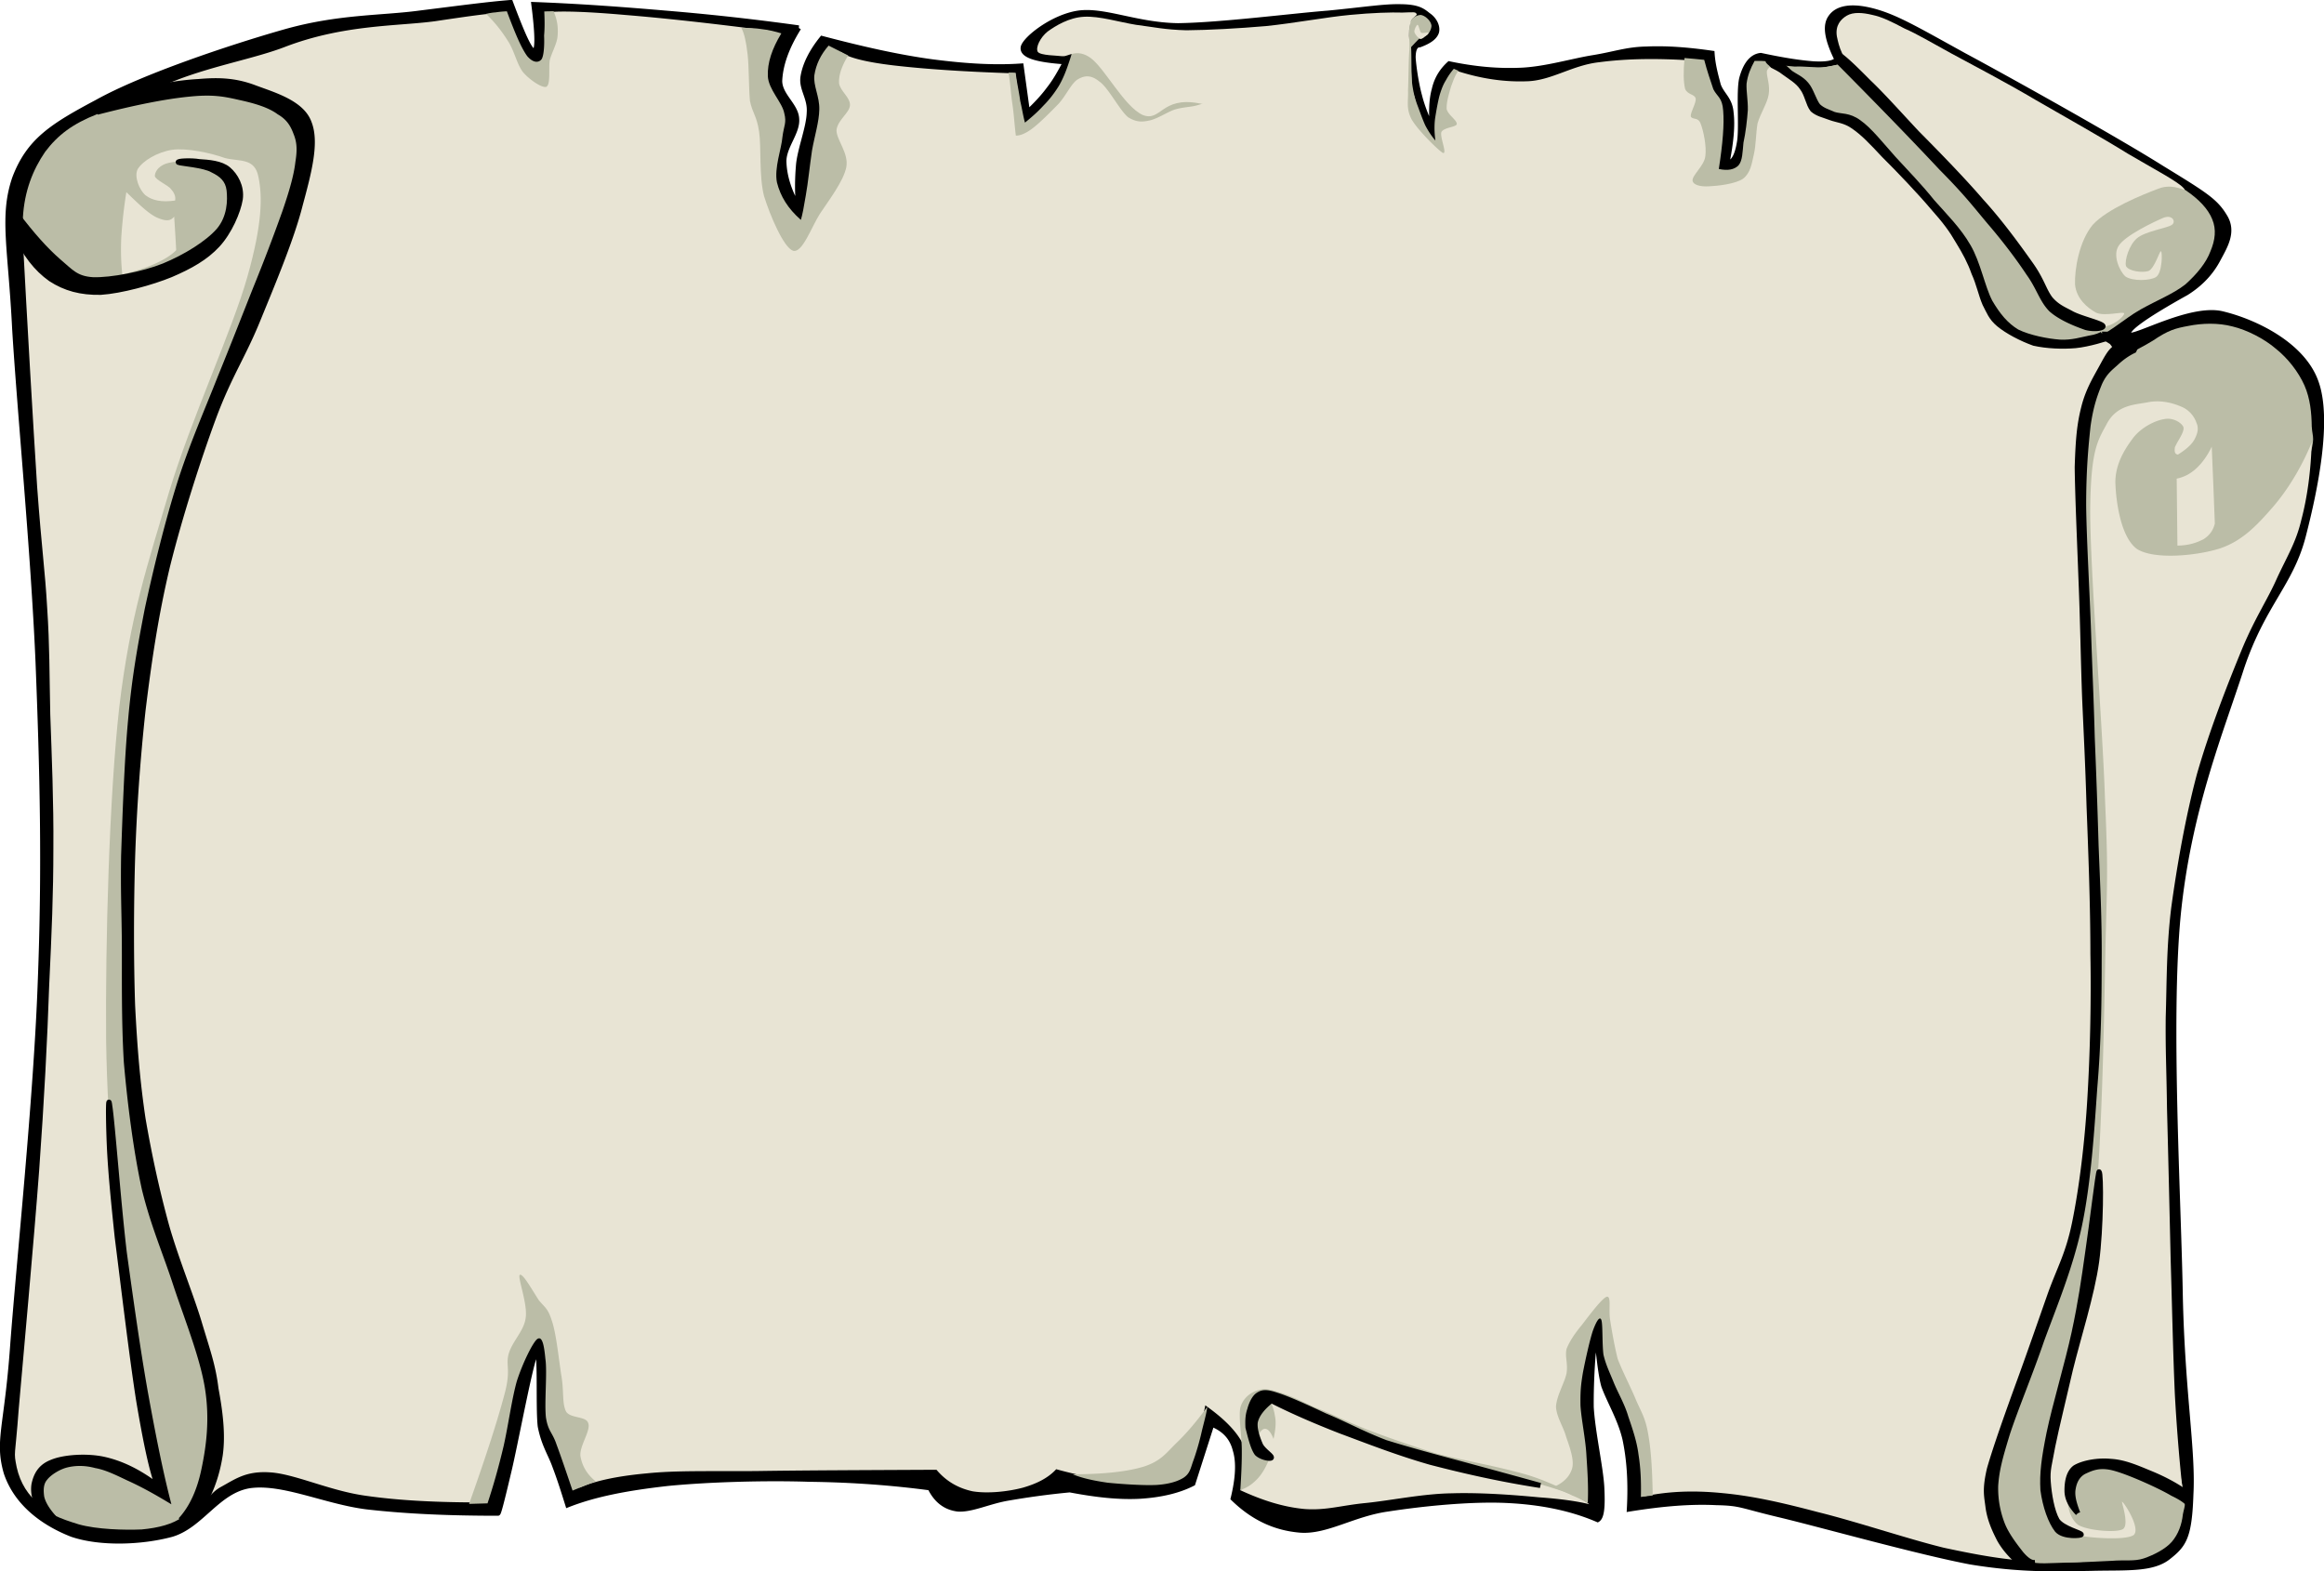 <svg
      xmlns="http://www.w3.org/2000/svg"
      width="458.445"
      height="309.924"
      enableBackground="new 0 0 458.445 309.924"
      overflow="visible"
      viewBox="0 0 458.445 309.924"
    >
      <g>
        <path
          stroke="#000"
          strokeLinecap="round"
          strokeLinejoin="round"
          strokeMiterlimit="10"
          strokeWidth="0.998"
          d="M431.331 57.74c3.023-1.908 4.969-4.176 6.265-6.66 1.368-2.556 3.132-5.4 1.26-8.388-1.836-3.06-3.888-4.32-12.528-9.612-8.566-5.4-29.304-16.992-38.88-22.14-9.468-5.22-13.464-7.596-17.964-8.784-4.392-1.152-7.128-.54-8.352 1.26-1.188 1.62-.722 4.355 1.26 8.352-.612.648-2.016.972-4.608.828-2.556-.18-5.902-.684-10.438-1.656-1.766.18-3.024 1.764-3.78 4.608-.612 2.844.072 9.612-.432 12.528-.47 2.844-1.296 4.104-2.484 4.176.828-4.14 1.152-7.488.828-10.044-.216-2.7-1.836-3.492-2.521-5.437-.539-2.052-1.079-3.996-1.225-6.264-4.788-.684-8.928-1.008-12.96-.828-3.888.072-6.264 1.008-10.476 1.692-4.068.648-9.396 2.268-14.186 2.484-4.788.216-9.396-.252-14.22-1.26-1.332 1.224-2.448 2.808-2.952 5.04-.612 2.196-.612 4.788-.396 7.92-.974-2.088-1.944-4.356-2.521-6.66-.684-2.484-1.152-5.832-1.26-7.524 0-1.728.468-2.52 1.26-2.52 2.052-.756 3.024-1.548 3.348-2.52.288-1.08-.396-2.521-1.654-3.348-1.152-.936-2.088-1.62-5.438-1.656-3.204-.072-6.876.54-14.22 1.26-7.344.576-21.313 2.376-29.664 2.484-8.136-.108-14.544-3.204-19.655-2.484-5.076.756-10.369 4.968-10.873 6.66-.395 1.62 2.34 2.556 8.354 2.952-1.045 1.944-1.98 3.708-3.35 5.436-1.223 1.656-2.664 3.132-4.176 4.572l-1.26-9.18c-5.219.36-10.871.036-17.531-.828-6.625-.9-13.68-2.484-21.744-4.608-2.053 2.556-3.348 5.112-3.744 7.524-.396 2.412 1.439 4.176 1.225 7.092-.072 2.844-1.693 6.84-2.088 10.044-.289 3.132-.289 6.012 0 8.784-1.873-3.24-2.846-6.264-2.916-9.216 0-2.952 2.734-5.688 2.52-8.352-.109-2.7-3.348-4.608-3.348-7.524.143-3.06 1.26-6.444 3.744-10.44a474.286 474.286 0 00-26.316-2.916c-8.785-.756-17.244-1.368-25.92-1.692.791 6.229.791 9.252 0 9.216-.828-.108-2.232-3.312-4.609-9.612-4.606.36-10.401 1.152-17.962 2.088-7.453 1.009-16.092.685-26.748 3.745-10.621 3.024-27.793 8.784-36.793 13.788-8.855 4.716-13.5 7.596-16.307 15.048-2.557 7.488-.793 13.68 0 29.7.971 16.092 3.672 43.848 4.607 65.628.862 21.672 1.331 40.752.432 63.504-.828 22.788-4.211 55.044-5.436 71.496-1.152 16.164-3.096 18.684-1.26 25.056 2.088 6.192 7.523 10.008 12.959 12.132 5.617 1.908 13.789 1.584 19.656 0 5.869-1.728 9.072-8.64 15.445-9.611 6.516-.899 14.832 3.133 23.004 4.177 8.172.936 16.811 1.26 25.92 1.26.18-.072.828-2.628 2.088-7.956 1.332-5.399 4.391-22.212 5.436-23.796 1.008-1.512.359 10.764.828 14.616.719 3.672 2.016 5.399 2.916 7.956.971 2.556 1.764 5.111 2.52 7.522 5.293-2.088 11.664-3.312 19.656-4.212 8.064-.792 19.332-1.115 27.973-.828 8.711.108 16.559.722 23.832 1.692 1.188 2.412 2.951 3.853 5.436 4.176 2.592.216 5.939-1.403 9.611-2.088 3.709-.647 7.885-1.26 12.527-1.691 5.293 1.008 9.721 1.477 13.824 1.261 4.033-.253 7.561-1.044 10.44-2.521l3.744-11.699c2.376.973 3.96 2.521 4.607 5.039.756 2.412.575 5.616-.396 9.612 3.888 3.78 8.208 5.868 13.355 6.265 5.147.323 10.403-3.239 17.137-4.177 6.947-1.08 16.416-2.016 23.398-1.691 6.984.323 12.89 1.584 18 3.779.828-.504 1.009-2.592.828-6.264-.18-3.853-1.8-10.944-2.088-15.876-.072-4.968.396-12.672.828-13.393.504-.685.684 5.761 1.656 9.181 1.15 3.132 3.239 6.479 4.176 10.476.864 4.104 1.151 8.568.864 13.788 6.479-1.044 12.096-1.512 17.136-1.26 5.04.107 4.68.576 12.96 2.521 8.46 2.053 26.964 7.235 37.188 9.181 10.297 1.69 17.315 1.367 23.832 1.26 6.553-.18 11.845.324 15.049-2.088 3.238-2.521 4.318-3.96 4.606-12.528.468-8.676-1.655-19.836-2.088-38.88-.324-19.332-2.412-54.324-.432-75.24 2.052-20.88 8.495-36.359 12.526-48.924 4.213-12.528 9.686-16.524 12.133-25.884 2.483-9.54 5.221-23.184 2.521-30.528-2.664-7.416-12.132-11.88-18.396-13.392-6.155-1.548-17.101 4.752-18.396 4.176-1.148-.759 2.56-3.495 11.273-8.355z"
        ></path>
        <path
          fill="#E8E4D4"
          d="M347.415 12.776c2.089.144 4.067.396 6.084.468 2.089.072 3.853.252 5.832.108a35.838 35.838 0 006.301-1.44c8.748 5.976 15.552 11.412 20.699 16.848 5.185 5.292 6.695 9.972 9.937 15.012 3.312 5.004 6.084 10.62 9.432 14.76 3.35 3.996 6.806 7.056 10.514 9.324 2.734 3.348 4.752 10.368 6.19 21.636 1.478 11.304 2.376 33.3 2.558 45.288.322 11.772-.434 7.992-.864 25.2-.288 17.316-.648 61.236-1.08 77.474-.288 15.947-.468 11.628-1.224 18.144-.722 6.444-3.456 14.473-3.492 20.196.144 5.508 3.852 7.775 3.492 13.176-.396 5.328-2.376 11.448-5.94 18.648-4.824.646-9.9.72-15.372.358-5.328-.358-10.044-1.15-17.063-2.664-7.058-1.728-17.316-5.184-24.806-7.02-7.2-1.908-12.996-3.204-18.792-3.744-5.76-.576-10.8-.359-15.516.647.106-4.859-.288-9.107-1.188-12.889-.936-3.852-2.88-5.651-4.176-9.72-1.152-4.176-2.196-9.145-2.988-15.048-1.188 1.403-2.23 3.563-3.274 6.336-1.044 2.808-2.412 6.191-2.7 10.439-.036 4.247 1.584 10.765 1.8 14.544.108 3.637-.036 5.903-.828 7.093-2.446-1.261-6.982-2.27-14.004-2.736-7.02-.612-20.664-.828-27.61-.504-6.732.252-9.182 2.269-13.178 2.304-3.924-.035-7.344-.756-10.402-2.304 1.044-2.664.826-5.112-.504-7.74-1.332-2.664-3.78-5.111-7.488-7.739-.36 1.943-.973 4.176-1.836 6.553-.756 2.34-.974 6.264-3.276 7.739-2.34 1.403-6.479 1.08-10.62.827-3.996-.323-8.604-1.115-13.68-2.52-1.584 1.729-3.816 2.844-6.553 3.636-2.807.756-6.91 1.225-9.936.721-2.844-.611-5.219-1.979-7.127-4.248-14.221.071-25.992.107-35.605.252-9.574.071-15.73-.145-21.672.469-5.832.54-10.08 1.476-13.139 2.808-1.225-3.708-2.16-6.695-3.096-8.964-.721-2.34-1.549-1.225-2.088-4.716-.541-3.672-.541-13.608-1.404-16.488-.686-2.916-1.945-3.132-3.205-.792-1.188 2.34-2.664 9-4.283 14.725-1.549 5.651-3.168 11.987-5.004 19.151-8.641 0-16.309-.323-23.436-1.367-7.057-1.045-13.824-4.32-18.648-4.572-4.68-.288-6.805 1.368-9.576 2.881-2.629 1.403-3.781 4.644-6.66 5.688-2.844.937-7.523 3.061-10.729.145-3.203-3.061-6.084-6.407-8.244-17.819-2.016-11.735-3.348-31.788-3.996-50.832-.432-19.151 0-40.823.721-62.244.791-21.312 3.203-42.048 3.637-64.979.467-23.148-6.949-56.844-.721-72.612 6.48-15.732 27.18-16.992 38.627-21.42C67.845 4.789 78.609 5.185 85.88 4.177c7.201-1.08 11.377-1.656 12.961-1.584.973 3.456 2.123 5.976 3.455 7.848 1.441 1.764 3.854 4.176 4.752 2.916.938-1.404 1.189-5.004.758-10.944 3.096-.288 8.135-.108 15.551.54 7.523.612 16.813 1.62 28.691 3.168-1.188 2.772-1.871 5.148-2.051 7.128-.037 1.944.756 2.88 1.115 4.608.504 1.692 1.008 2.952 1.08 5.436 0 2.376-1.404 4.86-.863 8.964.684 4.068 2.303 8.892 4.859 15.012 1.656-1.908 3.275-4.464 4.465-8.1 1.332-3.708 2.844-10.008 3.168-13.464.395-3.492-1.225-4.572-.973-7.128.396-2.628 1.404-5.364 3.023-8.352 1.189 1.044 4.572 1.98 10.297 2.664 5.795.684 13.787 1.26 24.119 1.584.469 3.24.793 5.688.973 7.488.287 1.728.396 2.736.469 3.024 1.043-.647 2.123-1.656 3.383-3.024 1.439-1.368 2.916-2.916 4.285-5.328 1.332-2.556 2.375-5.652 3.275-9.576 24.264.72 41.22 1.044 51.983 1.116 10.729-.072 9.54-1.692 11.7-.972 2.196.792.972 2.844 1.332 5.328.468 2.34.216 5.94 1.188 8.712.974 2.664 2.558 5.04 4.608 7.272-.252-3.348-.036-6.3.504-8.712.612-2.556 1.62-4.356 3.024-5.94 4.968 1.656 9.756 2.376 14.508 2.16 4.716-.252 8.712-3.168 13.932-3.744 5.4-.72 11.376-.792 18.072-.36a83.78 83.78 0 012.412 7.128c.576 1.908.72 1.692.864 4.5.216 2.736.504 6.731.575 11.988 2.663.144 4.645-.252 5.939-1.476 1.332-1.224 1.477-2.988 1.944-5.688.504-2.844 1.08-8.424 1.332-10.764.432-2.34.54-3.348.72-3.024l.106-1.805z"
        ></path>
        <path
          fill="#BBBDA7"
          d="M277.862 7.664c.252-1.08 0-2.664.36-3.384.432-.936 1.439-1.332 2.052-1.332.828.108 1.836 1.044 2.052 1.836.218.54-.252 1.548-.72 2.052-.324.36-.936.216-1.691.828-.721.684-2.521 2.772-2.916 2.916-.324-.036.756-1.98.863-2.916zM163.455 8.996c-1.547 1.764-2.482 3.708-2.807 5.832-.252 2.088 1.043 4.212.971 6.768-.035 2.412-.936 5.256-1.439 8.1-.432 2.88-.791 6.48-1.225 8.856-.359 2.232-.684 3.888-.971 4.824-2.592-2.268-4.033-4.68-4.717-7.38-.576-2.844.9-6.66 1.08-8.964.289-2.304.863-2.772.359-4.716-.395-2.124-3.096-4.644-3.238-7.272-.109-2.664.826-5.436 2.664-8.46-1.189-.36-2.449-.684-3.781-.828-1.295-.216-2.664-.252-4.104-.252.576 1.116.936 2.664 1.225 5.184.287 2.412.215 6.552.467 9.216.504 2.484 1.332 2.88 1.801 6.048.467 3.132-.037 8.712.971 12.708 1.189 3.852 3.889 10.188 5.725 10.8 1.836.54 3.6-4.608 5.293-7.272 1.871-2.808 4.68-6.479 5.219-9.216.504-2.772-1.908-5.292-1.943-7.272.217-2.052 2.592-3.42 2.664-4.932.072-1.584-1.943-2.772-2.16-4.392-.072-1.656.576-3.42 1.801-5.436-1.265-.648-2.56-1.296-3.855-1.944zM411.71 67.352c3.815-1.08 7.199-4.428 10.549-6.3 3.348-1.872 6.479-3.096 8.818-4.932 2.342-2.088 4.142-4.32 4.97-6.552.936-2.232 1.188-4.284.358-6.3-.828-2.088-2.734-4.032-5.184-5.688-2.34-1.728-2.521-1.224-8.856-4.464-6.372-3.42-19.872-11.7-28.548-15.408-8.46-3.78-17.566-5.796-22.066-6.624-4.356-.9-2.988 1.332-4.104 1.548-1.008.144-.756-.612-2.16-.468-1.296.108-3.526.792-5.58 1.08-1.8.144-4.248-.216-5.832-.108-1.584-.072-3.743-.612-3.563.18.324.684 4.066 2.592 5.398 4.176 1.514 1.584 1.729 3.708 3.134 4.968 1.512 1.044 3.238.036 5.472 1.548 2.376 1.476 4.644 3.384 8.208 7.272 3.744 3.78 10.08 10.512 13.464 15.624 3.384 5.04 4.356 11.088 6.66 14.544 2.376 3.24 4.68 4.536 7.74 5.544 3.31.9 7.486 1.296 11.122.36z"
        ></path>
        <path
          fill="#E8E4D4"
          d="M430.755 37.112c-1.044-1.26-6.014-3.852-11.018-6.804-4.858-3.024-12.168-7.128-18.036-10.512-5.832-3.456-12.238-6.804-16.703-9.216-4.283-2.34-6.695-3.816-9.323-4.968-2.521-1.332-4.394-2.268-6.301-2.664-1.943-.468-3.779-.612-5.075.144-1.152.684-2.306 1.908-1.944 4.104.432 2.052.9 4.14 4.464 8.604 3.816 4.5 12.637 12.672 17.568 18.144 5.004 5.256 8.172 9.432 11.735 13.932 3.673 4.464 6.371 9.936 9.469 12.816 3.132 2.736 6.588 3.528 8.818 3.78 2.376.072 4.753-2.16 4.608-2.664-.18-.432-3.853.684-5.58-.144-1.656-.936-3.852-2.736-4.104-5.544-.107-3.024.828-8.568 3.491-11.772 2.881-3.168 9.974-6.012 12.96-7.128 3.135-1.26 5.943.972 4.971-.108z"
        ></path>
        <path
          fill="#E8E4D4"
          d="M426.65 43.016c-1.69.72-7.416 3.42-8.712 5.472-1.224 1.836.145 4.968 1.332 6.048 1.404.972 4.86.864 6.048.108 1.26-.864 1.26-4.968.973-5.076-.217-.252-1.225 3.312-2.447 3.888-1.188.396-3.925.072-4.464-.972-.288-1.152.61-4.14 2.159-5.472 1.619-1.404 6.049-2.016 6.911-2.664.864-.612.072-2.16-1.8-1.332z"
        ></path>
        <path
          fill="#BBBDA7"
          d="M336.183 11.804c.576 2.232 1.224 4.068 1.8 5.796.792 1.548 1.765 1.62 1.944 4.248.216 2.628-.072 6.408-.864 11.484 1.8.396 3.096.108 3.888-.72.792-.9.792-2.664.974-4.464.432-1.944.72-4.464.862-6.444.036-2.016-.322-3.6-.252-5.184.217-1.692.792-3.06 1.584-4.5 2.018-.072 3.168.144 3.602.504.504.18-1.044.612-1.188 1.584-.036 1.08.686 2.7.36 4.572-.288 1.728-1.62 3.672-2.196 5.688-.324 1.908-.288 4.212-.72 6.084s-.648 3.672-2.16 4.824c-1.512 1.008-4.896 1.404-6.66 1.476-1.62.108-3.132-.216-3.274-1.116-.108-1.08 2.304-2.916 2.52-4.824.288-1.944-.396-5.112-.936-6.444-.505-1.368-1.656-.648-1.944-1.44-.036-.864 1.116-2.628.972-3.492-.18-.9-1.655-.72-2.088-1.944-.324-1.332-.358-3.348-.106-6.048 1.29.108 2.586.216 3.882.36zM455.307 91.04c1.548-4.932.864-4.464.72-6.912-.036-2.628-.288-5.472-1.438-8.1-1.188-2.664-3.276-5.364-5.688-7.272-2.268-1.944-5.65-3.672-8.496-4.356-2.88-.756-6.012-.648-8.712-.108-2.52.468-3.888.792-7.02 2.916-3.062 1.944-9.108 4.212-11.484 9.324-2.34 5.184-2.304 13.212-2.664 21.312-.216 7.956.216 13.32.72 26.388.612 13.104 1.766 36.576 2.054 51.516.288 14.724.036 26.315-.47 36.576-.468 10.15-1.332 17.278-2.446 24.012-.864 6.588-1.802 9.576-3.638 15.624-1.8 6.012-5.256 13.392-7.596 20.195-2.23 6.66-5.328 14.545-6.084 19.765-.646 5.076.612 8.208 1.692 10.908 1.15 2.592 2.771 4.104 4.858 5.075 2.16.792 5.112.396 7.885.359 2.951-.036 6.443-.252 9.071-.359 2.558-.217 4.429.145 6.3-.469 2.018-.684 4.32-1.871 5.545-3.274 1.297-1.513 1.979-3.421 2.195-5.438.396-2.124.792-1.332-.358-6.912-1.116-5.796-5.112-18.504-6.302-26.747-1.044-8.244-.106-12.744-.252-22.393-.252-9.9-.972-24.229-.61-35.748.61-11.556 2.088-21.528 3.888-32.688 1.872-11.305 3.924-23.616 7.128-33.875 3.456-10.26 9.18-18.792 12.744-27 3.633-8.423 6.91-17.387 8.458-22.319z"
        ></path>
        <path
          fill="#E8E4D4"
          d="M429.639 89.672c1.548-.972 2.735-1.98 3.275-3.024.611-1.152.863-2.196.359-3.276a5.288 5.288 0 00-3.022-3.168c-1.656-.72-4.104-1.368-6.66-.828-2.448.468-5.868.468-7.885 4.032-1.871 3.528-3.275 5.04-3.385 17.46.036 12.528 2.448 42.084 2.916 56.592.612 14.147.469 15.012.108 28.691-.252 13.823-.648 38.557-2.16 53.389-1.476 14.651-4.824 25.848-6.552 34.164-1.62 8.172-2.81 10.728-3.133 15.048-.181 4.14.611 7.884 1.691 10.26 1.08 2.34 2.27 3.168 4.824 3.889 2.736.54 9.468.973 10.908-.107 1.367-1.296-1.801-6.265-2.305-6.553-.253-.216 1.549 4.645.107 5.437-1.439.721-6.804.252-8.712-.828-1.729-1.224-2.269-3.96-2.16-5.832.108-1.979.973-4.571 2.88-5.436 2.088-.973 5.58-.938 8.964.107 3.421.937 6.948 2.88 11.018 5.831a366.544 366.544 0 01-1.692-20.482c-.359-8.064-.54-17.064-.828-26.604-.216-9.504-.504-21.744-.72-29.771-.108-8.137-.324-11.412-.252-18.036.216-6.696.107-13.5 1.08-21.528 1.116-8.172 2.808-17.892 5.076-26.388 2.447-8.568 6.048-17.748 8.712-24.229 2.628-6.444 5.146-10.044 7.02-14.292 2.018-4.392 3.816-7.164 4.86-11.628 1.188-4.5 1.872-9.54 2.052-15.264-2.088 5.004-4.716 9.324-7.74 12.816-3.06 3.492-5.976 6.66-10.548 8.136-4.464 1.368-12.6 2.196-16.092.108-3.313-2.268-4.248-9.54-4.355-13.212 0-3.816 2.053-6.84 3.637-8.928 1.69-2.052 4.319-3.276 5.938-3.528 1.692-.396 3.492.648 3.854 1.584.252.972-1.332 2.952-1.692 3.996-.106.862.001 1.33.614 1.402z"
        ></path>
        <path
          fill="#E8E4D4"
          d="M436.299 88.124c-.9 1.872-1.944 3.276-3.132 4.356-1.116 1.008-2.377 1.656-3.78 1.944l.144 13.212c2.27-.036 3.78-.576 5.076-1.224 1.26-.756 1.98-1.8 2.304-3.132-.181-5.04-.396-10.08-.612-15.156z"
        ></path>
        <path
          fill="#BBBDA7"
          d="M10.312 72.428c-1.189-6.444-1.802-6.912-2.81-11.808-.973-5.04-3.168-12.492-2.988-17.64.289-5.292 1.98-9.504 4.393-13.032 2.52-3.348 5.471-5.544 10.225-7.416 4.895-2.088 12.635-4.176 18.215-4.608 5.545-.468 10.98.252 14.652 2.016 3.779 1.728 6.984 3.816 7.379 8.604.396 4.716-1.043 8.784-5.004 19.836-3.924 11.052-13.176 30.42-18.035 45.9-4.645 15.3-7.813 29.448-9.791 45.648-1.873 16.2-1.873 36-1.801 50.796.145 14.652 1.152 26.929 2.592 36.685 1.656 9.576 4.068 13.717 6.408 21.023 2.305 7.272 5.904 16.309 7.199 22.248 1.332 5.796 1.152 8.46.828 12.42-.18 3.854-1.439 7.813-2.412 10.62-1.008 2.664-1.404 4.248-3.42 5.58-1.871 1.332-4.535 2.088-7.992 2.412-3.42.145-8.855 0-12.42-1.008-3.492-1.08-6.947-2.232-8.424-5.004-1.295-2.772-.324-1.514.396-11.629.791-10.439 3.313-34.271 4.213-49.681 1.078-15.407 1.008-28.476 1.584-42.264.574-13.896 1.439-25.092 1.619-40.68.396-15.804.721-39.384 0-52.668-.754-13.282-3.312-19.978-4.606-26.35z"
        ></path>
        <path
          fill="#E8E4D4"
          d="M34.539 39.56c-2.664.396-4.5-.036-5.795-1.008-1.26-1.044-2.34-3.744-1.584-5.184 1.008-1.656 3.924-3.384 6.805-3.816 2.879-.396 7.596.612 10.402 1.62 2.916.756 5.904-.108 6.625 3.78.791 3.816.756 9.252-2.197 19.656-2.918 10.404-11.125 28.116-15.444 42.444-4.211 14.256-7.668 24.3-9.828 42.48-2.016 18.107-2.736 46.26-2.592 65.556.289 19.224 2.088 33.84 3.996 49.104 2.016 15.119 4.572 28.619 7.813 41.075-2.771-2.124-5.473-3.6-8.389-4.823-2.809-1.188-5.832-2.341-8.641-2.195-2.734.144-6.191 1.26-7.596 2.808-1.295 1.478-1.367 3.313-.215 5.796-2.34-1.8-3.924-4.318-4.609-7.416-.646-3.274-.322-1.619.396-11.411.865-9.937 2.988-33.084 4.033-47.089 1.008-14.004 1.619-25.884 1.979-36.468.504-10.62.828-18.216.828-27.071.072-9.107-.324-18.433-.611-26.46-.18-8.064-.107-13.5-.611-21.024-.434-7.596-1.045-11.16-1.98-23.904-.828-12.926-1.837-30.098-3.025-52.49 2.268 5.112 5.004 8.676 8.207 10.836 3.275 2.16 6.119 2.808 11.016 1.8 5.113-1.224 14.76-5.328 18.648-8.424 3.852-3.204 4.213-7.632 3.996-10.224-.18-2.664-2.771-4.104-5.004-5.004-2.195-.972-5.904-.828-7.813-.396-1.836.396-2.771 1.584-2.809 2.592.072.792 2.629 1.8 3.205 2.628.722.792.938 1.584.794 2.232z"
        ></path>
        <path
          fill="#E8E4D4"
          d="M34.358 42.728c-.756.972-1.764.9-3.42.18-1.619-.756-3.492-2.556-6.012-5.004a95.15 95.15 0 00-1.008 9.036c-.107 2.664-.035 5.112.217 7.2 2.699-.684 4.859-1.368 6.623-2.196 1.801-.828 3.133-1.692 3.996-2.592-.107-2.196-.252-4.392-.396-6.624z"
        ></path>
        <path
          fill="#BBBDA7"
          d="M312.063 295.844c-1.08-.937-2.916-1.8-5.112-2.735-2.158-.937-4.428-1.943-8.352-2.881-3.996-1.079-10.296-2.23-15.156-3.455a253.111 253.111 0 01-13.176-4.536c-4.141-1.584-7.848-3.456-10.98-4.645-2.916-1.368-4.932-2.34-6.876-2.916-1.836-.611-3.132-.864-4.464-.359-1.224.396-2.771 1.477-3.274 3.385-.36 1.8.252 5.363.288 8.063.034 2.664-.108 5.438-.288 8.172a231.44 231.44 0 0119.079-1.367c7.164-.252 15.191-.828 23.257-.181 8.17.539 16.342 1.691 25.054 3.455z"
        ></path>
        <path
          fill="#E8E4D4"
          d="M244.599 293.936c1.368-.396 2.52-1.188 3.6-2.376 1.116-1.26 1.908-2.916 2.664-4.968-.936.685-1.62.864-2.195.54-.539-.432-1.079-1.656-1.079-2.556.288-1.044 1.114-2.593 1.8-2.7.646-.108 1.26.504 1.836 1.979.359-1.691.576-3.239.252-4.645a8.28 8.28 0 00-1.729-3.996c1.549 1.512 5.075 3.168 10.439 5.364 5.544 2.159 14.652 5.22 21.888 7.38 7.416 1.943 16.021 3.24 21.35 4.716 5.256 1.512 8.566 2.736 10.08 4.068-2.054-.54-5.4-1.044-9.9-1.368-4.5-.433-11.376-.973-17.172-.792-5.688.071-11.988 1.403-16.956 1.908-4.896.468-7.884 1.512-12.168 1.188-4.178-.394-8.283-1.691-12.71-3.742z"
        ></path>
        <path
          fill="#BBBDA7"
          d="M323.69 295.304c.072-2.952-.036-5.688-.468-8.352-.324-2.628-1.225-5.186-2.017-7.524-.721-2.483-2.053-4.68-2.881-6.731-.827-2.053-1.548-3.456-2.016-5.473-.288-2.159-.108-6.119-.432-6.876-.324-.756-.974.288-1.656 2.16-.576 1.692-1.512 5.868-1.98 8.353-.396 2.412-.504 3.563-.468 6.372.146 2.699 1.044 6.805 1.188 10.079.216 3.204.396 6.266.252 9.182-.9-.469-1.872-1.009-3.062-1.478a32.378 32.378 0 00-3.814-1.62c2.159-.862 3.384-2.23 3.814-3.814.396-1.656-.504-4.141-1.188-6.084-.54-2.018-1.908-3.96-2.018-5.978.108-2.194 1.729-4.787 2.089-6.659.287-1.979-.359-3.204 0-4.788.647-1.584 1.655-3.061 3.023-4.716 1.439-1.872 3.996-5.292 4.896-5.545.937-.18.359 2.27.647 4.429.324 2.053.828 5.076 1.512 7.813 1.009 2.628 2.521 5.473 3.564 7.992 1.044 2.448 1.908 3.6 2.447 6.804.576 3.133.828 7.236.899 12.168-.747.07-1.539.177-2.331.286zM238.154 277.52c-.18 1.478-.684 3.133-1.115 4.969-.396 1.801-1.115 4.284-1.729 5.903-.468 1.404-.647 2.305-1.8 3.097-1.08.685-2.736 1.261-5.256 1.439-2.447.145-6.839-.144-9.72-.432-2.771-.396-5.076-.9-6.912-1.656 6.049-.036 10.693-.504 14.076-1.548 3.349-1.116 4.321-2.628 6.266-4.536 2.123-2.017 4.139-4.428 6.19-7.236zM112.946 294.044l4.537-1.836c-1.801-1.477-2.664-3.097-2.988-5.004-.18-2.018 2.088-5.004 1.547-6.444-.395-1.439-3.42-.899-4.355-2.268-.828-1.585-.432-3.854-.9-6.806-.504-3.06-1.043-8.604-1.908-11.088-.791-2.52-1.367-2.628-2.555-4.066-1.08-1.585-3.277-5.616-3.816-5.005-.396.575 1.619 5.797 1.188 8.46-.324 2.557-2.592 4.536-3.348 7.057-.648 2.376.504 3.096-.828 7.992-1.332 5.04-3.564 12.022-6.984 21.636l3.637-.107c1.188-3.601 2.195-7.164 3.168-11.269.936-4.141 1.619-9.36 2.629-12.889 1.15-3.563 3.131-7.561 3.994-8.243 1.01-.721 1.369 1.224 1.621 3.888.396 2.628-.217 8.604.107 11.557.432 2.771 1.26 2.88 2.088 5.327.899 2.412 1.907 5.4 3.166 9.108zM107.367 2.264c.072 1.548.109 3.132-.035 4.752.072 1.584 0 3.924-.504 4.68-.541.684-1.621.792-2.844-.648-1.189-1.656-2.377-4.5-3.996-8.82a21.99 21.99 0 00-2.268.216c-.648.036-1.262.18-1.836.288 1.691 1.62 3.131 3.456 4.318 5.364 1.26 1.908 1.729 4.5 2.953 6.12 1.332 1.548 3.744 3.168 4.607 2.916.9-.468.432-3.564.684-5.256.469-1.729 1.441-3.24 1.549-4.824.145-1.692-.072-3.168-.793-4.824-.612 0-1.223 0-1.835.036zM200.354 14.36c.252 2.052.684 3.852.9 5.544.396 1.692.576 2.988.936 4.284 1.404-1.152 2.484-2.088 3.637-3.348 1.188-1.188 2.195-2.52 3.023-3.852.9-1.512 1.549-3.276 1.943-4.464.434-1.26.721-2.124.721-2.736.973-.252 2.088.108 3.492 1.08 1.584.936 3.385 2.952 4.824 4.536 1.367 1.476 1.943 3.06 3.275 4.212 1.584.972 3.348 1.872 5.148 1.872 1.8-.108 3.564-2.196 5.148-2.376 1.656-.18 4.248.36 4.572.792.288.18-.973.684-2.232.972-1.044.252-2.664.288-4.176.792-1.368.504-3.096 1.656-4.608 2.052-1.439.324-2.627.504-4.391-.576-1.656-1.296-3.924-5.868-5.689-7.056-1.584-1.296-2.844-1.26-4.211-.468-1.26.684-2.305 3.132-3.816 4.824-1.547 1.584-3.635 3.708-5.148 4.86-1.367 1.044-2.52 1.476-3.311 1.44-.289-2.304-.396-4.464-.721-6.48-.287-2.124-.396-4.104-.721-5.94.469 0 .939 0 1.405.036z"
        ></path>
        <path
          fill="#E8E4D4"
          d="M279.41 2.696c.36.324-.792.684-1.079 1.476-.145.54-.396 1.332-.359 2.52-.072 1.152.288 2.7.252 4.5.036 1.728.252 3.996.252 5.688.107 1.62 1.044 2.736.576 3.744-.396.864-1.008.036-2.664 1.692-1.44 1.656.144 8.388-6.518 8.136-6.694-.36-25.884-8.856-33.406-10.08-7.38-1.368-7.452 3.744-11.052 2.304-3.6-1.62-7.523-9.252-10.26-11.232-2.629-1.908-4.357-.36-5.328-.36-.973-.072.576.072-.361 0-.863-.144-4.211-.108-4.752-.864-.467-.864.506-2.844 1.945-3.996 1.584-1.152 4.248-2.772 7.164-2.916 3.023-.18 6.912 1.044 10.26 1.584 3.383.432 5.724.972 9.936 1.08 4.392-.036 10.332-.36 15.731-.828 5.579-.576 11.916-1.764 16.487-2.196 4.5-.432 8.244-.54 10.404-.468 2.232-.072 2.556-.144 2.772.216z"
        ></path>
        <path
          fill="#E8E4D4"
          d="M281.786 6.476c-.035-.18-.936.144-1.438 0-.324-.324-.468-1.548-.72-1.584-.146-.072-.722.972-.612 1.476.144.432.828 1.296 1.224 1.332.467-.036 1.582-1.044 1.546-1.224z"
        ></path>
        <path
          fill="#BBBDA7"
          d="M286.792 13.568a12.42 12.42 0 00-1.55 2.232c-.396.648-.72 1.296-1.114 2.52-.396 1.188-.792 3.492-1.045 5.112-.181 1.512-.107 2.988.071 4.284-.646-.72-1.403-1.836-1.979-2.952-.54-1.152-1.188-3.024-1.656-4.248-.468-1.368-.648-1.98-.937-3.924-.252-2.016-.071-6.84-.287-7.956 0-1.188-.218-.576-.252 1.008-.182 1.584-.182 5.76-.288 8.208.07 2.304-.396 3.492.684 5.652 1.152 2.088 5.292 6.156 6.192 6.66.936.288-.648-3.168-.288-4.14.54-.9 2.844-.936 3.022-1.512.108-.792-1.619-1.728-1.979-2.952-.108-1.368.504-3.24.863-4.5.469-1.26.827-2.34 1.477-3.096a17.247 17.247 0 01-.934-.396z"
        ></path>
        <path
          stroke="#000"
          strokeLinecap="round"
          strokeLinejoin="round"
          strokeMiterlimit="10"
          strokeWidth="0.036"
          d="M363.039 10.976c1.225.9 3.023 2.628 5.544 5.184 2.629 2.484 5.867 6.12 9.575 10.08 3.816 3.852 8.966 9.108 12.673 13.428 3.853 4.212 7.416 9.18 9.721 12.42 2.304 3.24 2.592 5.112 3.924 6.876 1.404 1.62 2.7 2.052 4.32 2.952 1.872.936 5.544 1.764 6.012 2.34.36.432-1.44.828-3.313.36-1.728-.612-4.896-1.8-6.876-3.564-1.871-1.908-2.376-4.284-4.428-7.128-1.908-2.88-4.464-6.3-7.38-9.72s-4.572-5.76-9.828-11.052c-5.076-5.436-11.916-12.492-20.664-21.312.215-.288.467-.576.72-.864zM420.963 69.152c-1.226.576-2.412 1.404-3.564 2.484-1.116 1.008-2.231 1.8-3.204 3.924-.863 2.124-1.728 4.356-2.304 8.496-.433 4.068-.864 8.676-.864 15.624.072 6.768.721 17.532.973 25.2.252 7.632.54 13.464.721 20.556.288 6.912.54 13.86.756 21.24.288 7.38.684 14.904.612 22.968 0 8.064-.108 15.984-.864 24.877-.612 8.783-1.26 18.937-3.061 27.396-1.801 8.244-4.859 15.516-7.381 22.392-2.34 6.841-5.146 13.5-6.768 18.433-1.477 4.824-2.124 7.2-2.34 10.332a19.514 19.514 0 001.332 7.633c.862 2.195 2.699 4.5 3.708 5.796 1.079 1.26 1.979 1.836 2.699 1.729l-3.061.107c-1.584-1.368-2.952-2.88-3.96-4.681-.972-1.907-1.836-3.815-2.196-6.155-.288-2.376-.72-3.564.252-7.74 1.226-4.319 3.925-11.844 6.014-17.567 2.124-5.832 4.176-11.771 6.012-16.991 1.908-5.257 3.563-7.921 4.824-14.257 1.332-6.588 2.411-15.119 2.952-24.048.539-8.893.791-19.08.61-28.765 0-9.828-.432-20.628-.756-29.052-.252-8.496-.54-13.752-.864-21.168-.287-7.596-.396-15.66-.72-23.364-.288-7.848-.684-16.56-.756-22.392.18-5.76.468-8.496 1.26-11.664.792-3.24 2.124-5.472 3.168-7.38 1.116-1.98 1.872-3.636 2.952-4.428 1.188-.9 2.809-1.044 3.456-.864.685.105.757.501.362 1.329z"
        ></path>
        <path
          stroke="#000"
          strokeLinecap="round"
          strokeLinejoin="round"
          strokeMiterlimit="10"
          strokeWidth="0.036"
          d="M414.663 65.912c-.287.18-1.08.576-2.521.792-1.332.252-3.42.936-5.832.792-2.412-.18-6.012-.864-8.424-2.052-2.196-1.332-3.744-3.204-5.328-5.904-1.512-2.916-2.34-7.632-4.284-10.944-1.872-3.276-4.607-5.976-7.092-8.784-2.412-3.024-5.185-5.868-7.632-8.532-2.448-2.736-4.788-5.724-6.876-7.164-1.944-1.44-3.528-1.116-4.896-1.548-1.296-.576-2.16-.756-3.132-1.656-.864-1.08-1.368-3.204-2.34-4.284-.972-1.152-2.16-1.584-3.132-2.268-.828-.72-1.478-1.368-1.944-1.944-1.26-.432-2.196-.54-2.412-.468-.216.144.396.432.864 1.008.576.324 1.404.648 2.34 1.404 1.008.756 2.628 1.656 3.492 2.988.972 1.26 1.188 3.204 2.052 4.284 1.008.864 2.018 1.008 3.42 1.548 1.404.54 2.916.54 4.682 1.8 1.872 1.296 3.42 2.916 6.012 5.688 2.735 2.7 7.092 7.272 9.576 10.224 2.446 2.736 3.743 4.5 5.004 6.696 1.332 2.16 2.376 4.104 3.132 6.264.972 2.124 1.368 4.248 2.16 6.084.828 1.584 1.188 2.736 2.734 4.032 1.692 1.404 4.43 2.844 6.948 3.744 2.592.576 5.688.684 8.172.468 2.628-.252 6.12-1.368 7.021-1.692.899-.432.359-.576-1.764-.576zM414.087 231.151c.432.359.396 11.195-.504 17.783-.9 6.48-3.638 15.013-5.148 21.168-1.404 6.12-2.7 11.27-3.492 15.156-.646 3.636-1.08 4.645-.898 7.057.18 2.447.72 5.761 1.764 7.597 1.116 1.655 4.824 2.447 4.752 2.808.072.216-3.456.576-4.752-.863-1.296-1.655-2.376-4.681-2.809-7.956-.181-3.239.181-6.12 1.225-11.269 1.116-5.364 3.636-13.752 4.932-19.764 1.296-6.014 1.908-10.368 2.664-15.696.825-5.472 2.085-16.273 2.266-16.021z"
        ></path>
        <path
          stroke="#000"
          strokeLinecap="round"
          strokeLinejoin="round"
          strokeMiterlimit="10"
          strokeWidth="0.036"
          d="M409.876 298.508c-.758-1.979-1.188-3.528-.9-4.932.252-1.478.972-2.736 2.304-3.35 1.478-.684 3.098-1.367 5.978-.54 2.986.828 8.892 3.492 11.304 4.934 2.484 1.188 3.492 2.159 3.168 2.628l-.72-2.988c-2.196-1.512-4.536-2.7-7.021-3.708-2.52-1.044-5.004-2.124-7.596-2.268-2.484-.252-5.437.252-7.057 1.224-1.367 1.008-1.619 3.096-1.584 4.752.07 1.512.826 2.88 2.124 4.248zM250.792 276.296c3.888 1.979 8.314 3.924 13.57 5.977 5.328 1.979 11.27 4.319 17.82 6.191 6.66 1.729 13.752 3.348 21.672 4.572-5.328-1.478-10.368-2.845-15.516-4.248-5.148-1.368-10.332-2.772-14.978-4.212-4.464-1.692-8.278-3.78-11.987-5.292-3.527-1.656-7.309-3.385-9.539-4.068-2.124-.72-2.846-.576-3.708 0-.722.504-1.297 1.729-1.584 2.844-.36 1.009-.434 2.053-.36 3.528.396 1.512.936 3.996 1.764 5.112.864.863 2.736 1.15 2.846.863.18-.359-1.55-1.368-2.124-2.483-.54-1.225-1.262-3.168-1.044-4.572.322-1.476 1.475-2.88 3.168-4.212zM35.619 299.84c2.232-2.412 3.781-5.832 4.645-10.116.936-4.464 1.621-9.72.684-15.768-.936-6.049-3.959-13.608-6.156-20.16-2.123-6.588-4.5-11.88-6.299-19.188-1.656-7.523-2.844-16.849-3.564-25.057-.504-8.352-.359-17.136-.396-23.976-.072-6.876-.252-9.612-.143-16.813.252-7.38.611-18.468 1.367-26.604.721-8.172 1.764-14.076 3.275-21.888 1.693-7.884 4.033-17.388 6.445-25.02 2.447-7.668 5.471-14.472 7.955-20.808 2.629-6.444 4.824-12.096 6.984-17.532a363.028 363.028 0 005.76-15.084c1.439-4.176 2.305-7.272 2.592-9.828.432-2.628.252-4.176-.396-5.76-.611-1.656-1.439-3.024-3.311-4.104-1.836-1.368-4.537-2.196-7.668-2.88-3.025-.684-5.293-1.188-10.152-.684-4.717.468-10.691 1.656-18.072 3.564l6.301-3.564c5.074-1.44 9.646-2.268 13.715-2.484 4.104-.36 7.236-.18 10.801 1.116 3.672 1.404 9.504 2.952 10.979 6.984 1.549 3.888.037 9.648-1.764 16.308-1.656 6.552-5.471 15.624-8.387 22.752-2.844 6.984-5.58 10.836-8.641 19.044-2.988 8.064-6.732 19.728-9.145 29.448-2.303 9.684-3.635 18.756-4.824 28.476a386.165 386.165 0 00-2.051 29.052c-.289 9.757-.289 20.27 0 29.053.432 8.496.971 15.013 2.051 22.319 1.262 7.345 2.773 14.292 4.682 21.24 1.943 6.804 4.967 14.04 6.551 19.476 1.621 5.364 2.629 8.173 3.168 12.602.793 4.248 1.439 9 .828 13.14-.648 4.104-1.98 7.849-4.393 11.376-1.118.431-2.269.9-3.421 1.368zM10.67 299.407c-1.297-1.439-2.16-2.809-2.447-4.104-.182-1.368-.182-2.7.684-3.708.863-1.116 2.771-2.268 4.355-2.628 1.729-.396 3.6-.396 5.615.145 2.053.359 4.105 1.368 6.445 2.483 2.412 1.08 4.932 2.448 7.703 4.104-1.547-6.12-2.916-13.104-4.391-21.24-1.441-8.172-2.809-17.856-4.105-27.252-1.152-9.54-2.34-25.704-2.879-29.053-.396-3.239-.252 5.04 0 9.433.252 4.284.611 8.244 1.475 16.452 1.045 8.208 2.916 23.976 4.248 32.328 1.369 8.136 2.557 13.716 3.709 16.739-3.6-2.735-7.02-4.429-10.549-5.221-3.383-.756-7.955-.432-10.26.54-2.303.864-3.168 2.521-3.564 4.393-.287 1.801.254 3.708 1.621 6.155.756.147 1.547.291 2.34.434z"
        ></path>
        <path
          stroke="#000"
          strokeLinecap="round"
          strokeLinejoin="round"
          strokeMiterlimit="10"
          strokeWidth="0.036"
          d="M3.291 42.296c2.988 3.96 5.725 7.02 8.209 9.18 2.52 2.124 3.455 3.492 6.84 3.708 3.6.108 9.828-1.08 13.969-2.736 4.283-1.764 8.639-4.464 10.836-6.984 2.23-2.628 2.268-5.976 2.051-7.956-.252-2.052-1.475-3.096-3.275-3.96-1.619-.972-6.264-1.296-6.732-1.512-.396-.288 2.557-.432 4.141-.144 1.764.108 4.32.288 5.725 1.512 1.402 1.188 2.699 3.384 2.34 5.904-.396 2.448-2.125 6.48-4.5 9.036-2.305 2.484-5.328 4.212-9.217 5.868-3.779 1.548-9.828 3.204-13.824 3.456-3.924.072-6.984-.756-9.864-2.628-2.844-2.016-5.076-4.896-6.984-9.036.07-1.224.177-2.448.285-3.708z"
        ></path>
      </g>
    </svg>